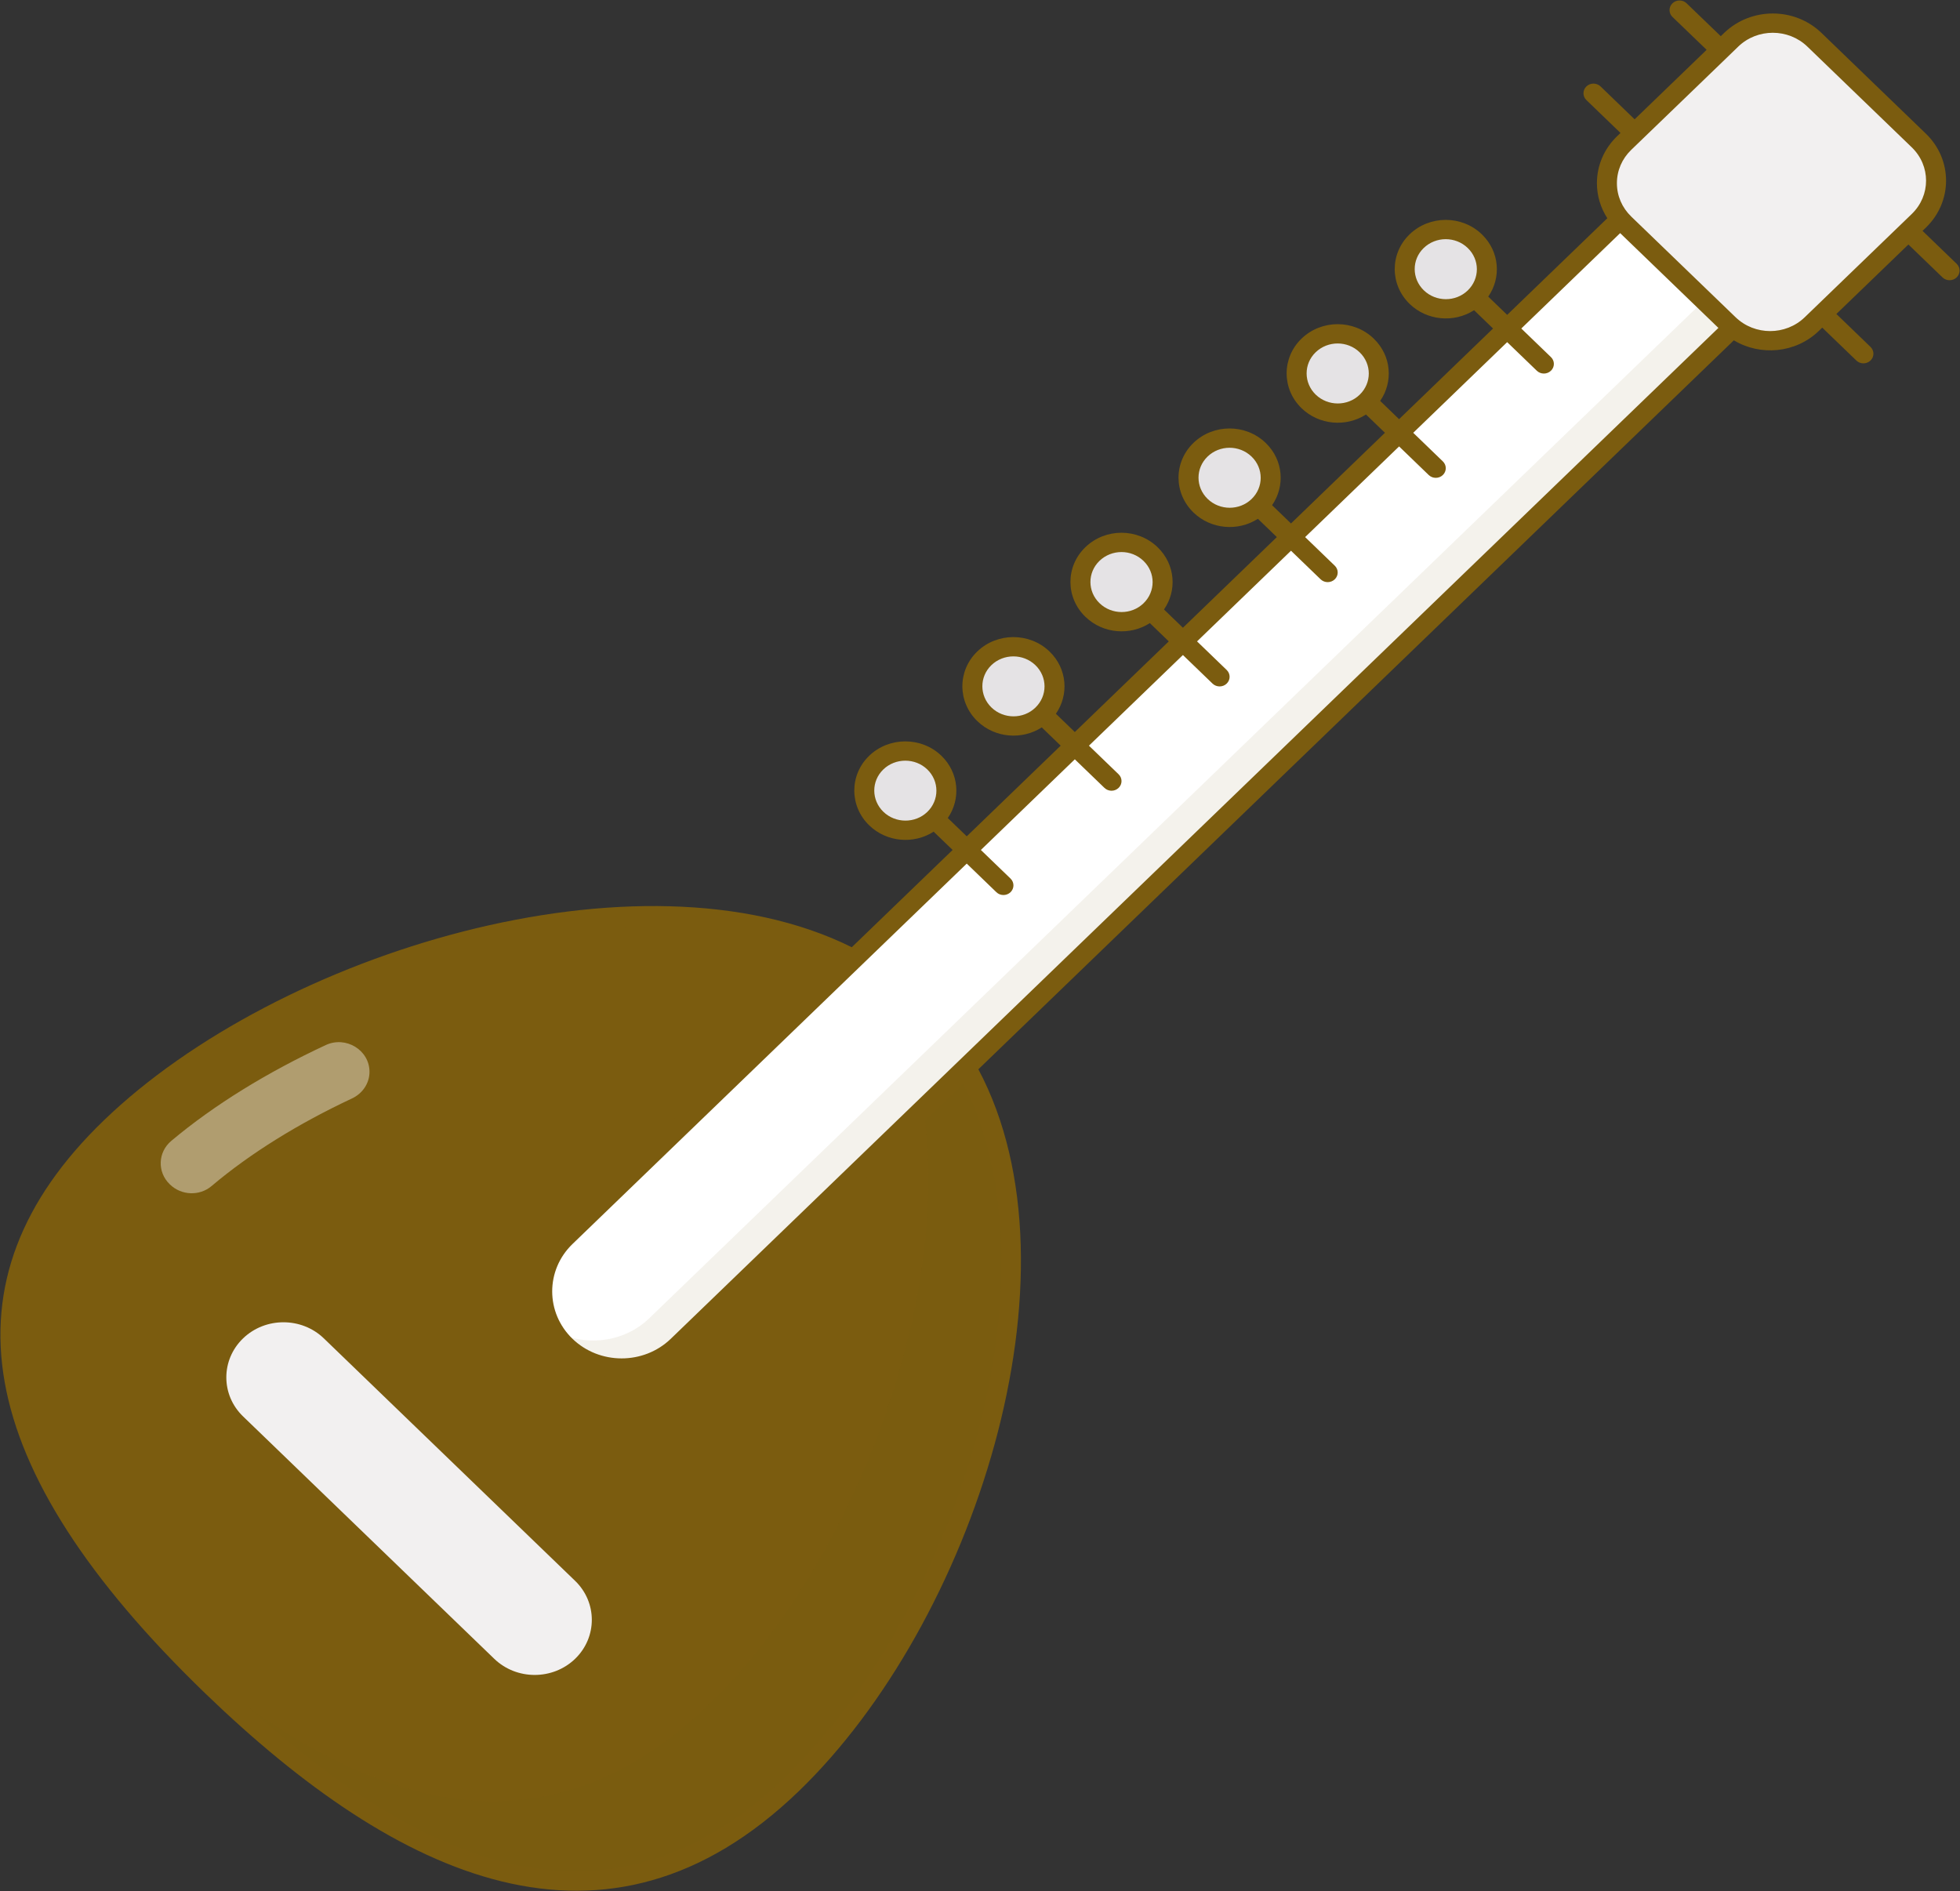 <svg width="114" height="110" viewBox="0 0 114 110" fill="none" xmlns="http://www.w3.org/2000/svg">
<rect x="0" y="0" width="114" height="110" fill="#333333" stroke="none"/>
<g clip-path="url(#clip0_237_31)">
<path d="M46.049 103.787C35.107 114.344 23.279 108.643 12.338 98.086C1.42 87.54 -4.5 76.127 6.442 65.57C16.268 56.087 37.528 49.392 49.656 55.775L56.199 62.077C62.814 73.814 55.876 94.305 46.049 103.787Z" fill="#7B5C0F"/>
<path opacity="0.4" d="M18.945 60.785C15.566 62.359 12.465 64.255 9.962 66.358C9.18 67.014 9.138 68.171 9.871 68.879L9.892 68.899C10.55 69.534 11.604 69.578 12.304 68.986C14.573 67.066 17.393 65.332 20.472 63.89C21.09 63.601 21.491 63.005 21.491 62.342C21.492 61.08 20.122 60.237 18.945 60.785Z" fill="white"/>
<path opacity="0.08" d="M46.049 103.787C35.107 114.344 23.279 108.643 12.338 98.086C11.499 97.277 10.684 96.456 9.905 95.635C20.163 104.735 31.081 108.933 41.219 99.139C51.058 89.656 57.997 69.166 51.394 57.44L56.199 62.077C62.814 73.814 55.876 94.305 46.049 103.787Z" fill="#7B5C0F"/>
<path d="M100.77 19.074L39.425 78.266C37.62 80.008 34.693 80.008 32.888 78.266C31.083 76.524 31.083 73.701 32.888 71.959L94.233 12.767L100.77 19.074Z" fill="white"/>
<path opacity="0.08" d="M100.768 19.072L39.422 78.266C37.624 80.012 34.688 80.012 32.89 78.266C32.602 77.989 32.363 77.688 32.171 77.364C33.945 78.359 36.258 78.127 37.768 76.67L99.114 17.477L100.768 19.072Z" fill="#7B5C0F"/>
<path d="M111.604 12.844L105.38 18.849C104.043 20.14 101.875 20.14 100.537 18.849L94.467 12.992C93.13 11.702 93.13 9.61 94.467 8.32L100.691 2.314C102.028 1.023 104.196 1.023 105.534 2.314L111.604 8.171C112.941 9.461 112.941 11.553 111.604 12.844ZM33.861 96.879C32.336 98.351 29.863 98.351 28.339 96.879L13.725 82.779C12.2 81.307 12.2 78.921 13.725 77.45C15.25 75.978 17.723 75.978 19.248 77.45L33.861 91.55C35.386 93.022 35.386 95.408 33.861 96.879Z" fill="#F2F0F0"/>
<path d="M54.346 44.358C55.281 45.26 55.281 46.718 54.346 47.62C53.417 48.517 51.906 48.517 50.971 47.614C50.036 46.712 50.036 45.254 50.965 44.358C51.9 43.455 53.411 43.455 54.346 44.358ZM60.633 38.291C61.568 39.194 61.568 40.652 60.633 41.554C59.704 42.45 58.193 42.45 57.258 41.548C56.322 40.646 56.322 39.188 57.251 38.291C58.186 37.389 59.698 37.389 60.633 38.291ZM66.92 32.225C67.855 33.128 67.855 34.586 66.92 35.489C65.991 36.385 64.48 36.385 63.544 35.482C62.609 34.58 62.609 33.122 63.538 32.225C64.473 31.323 65.984 31.323 66.92 32.225ZM73.206 26.159C74.141 27.062 74.141 28.52 73.206 29.422C72.277 30.319 70.766 30.319 69.831 29.416C68.896 28.514 68.896 27.055 69.824 26.159C70.76 25.257 72.271 25.257 73.206 26.159ZM79.493 20.093C80.428 20.996 80.428 22.454 79.493 23.357C78.564 24.253 77.053 24.253 76.118 23.35C75.182 22.448 75.182 20.99 76.111 20.093C77.046 19.191 78.558 19.191 79.493 20.093ZM85.779 14.027C86.715 14.93 86.715 16.388 85.779 17.29C84.851 18.186 83.339 18.186 82.404 17.284C81.469 16.382 81.469 14.924 82.398 14.027C83.333 13.125 84.844 13.125 85.779 14.027Z" fill="#E5E3E5"/>
<path d="M113.805 15.342L111.821 13.428L112.015 13.24C113.58 11.73 113.581 9.285 112.015 7.774L105.945 1.917C104.38 0.407 101.846 0.407 100.28 1.917L100.086 2.105L98.097 0.191C97.87 -0.028 97.502 -0.028 97.275 0.192C97.049 0.411 97.049 0.766 97.276 0.985L99.263 2.898L95.075 6.939L93.093 5.027C92.865 4.808 92.498 4.808 92.27 5.027C92.043 5.246 92.043 5.601 92.27 5.82L94.253 7.733L94.056 7.923C93.299 8.653 92.882 9.623 92.882 10.656C92.882 11.388 93.096 12.087 93.487 12.693L87.662 18.314L86.561 17.252C87.323 16.157 87.23 14.633 86.19 13.631C86.19 13.631 86.19 13.631 86.19 13.63C85.028 12.509 83.149 12.508 81.986 13.631C80.831 14.746 80.834 16.563 81.993 17.681C83.002 18.654 84.572 18.792 85.737 18.043L86.84 19.107L81.375 24.38L80.275 23.318C81.036 22.223 80.943 20.699 79.903 19.697C79.903 19.697 79.903 19.697 79.903 19.696C78.741 18.575 76.862 18.574 75.7 19.697C74.544 20.812 74.547 22.628 75.706 23.747C76.715 24.72 78.285 24.858 79.451 24.109L80.553 25.173L75.089 30.446L73.988 29.384C74.749 28.289 74.656 26.765 73.617 25.762C73.617 25.762 73.617 25.762 73.617 25.762C72.454 24.641 70.576 24.64 69.413 25.762C68.26 26.875 68.254 28.687 69.42 29.813C70.428 30.786 71.999 30.924 73.164 30.175L74.266 31.239L68.802 36.512L67.701 35.449C68.463 34.355 68.37 32.831 67.33 31.828C67.33 31.828 67.33 31.828 67.33 31.828C66.168 30.707 64.29 30.706 63.127 31.828C61.973 32.941 61.967 34.753 63.133 35.878C64.171 36.88 65.75 36.971 66.879 36.242L67.98 37.305L62.515 42.578L61.414 41.515C62.172 40.426 62.087 38.901 61.044 37.894C59.885 36.776 57.998 36.776 56.84 37.894C55.684 39.009 55.687 40.826 56.846 41.944C57.884 42.946 59.464 43.037 60.592 42.308L61.693 43.37L56.229 48.643L55.127 47.58C55.897 46.466 55.775 44.943 54.757 43.96C53.599 42.842 51.713 42.842 50.553 43.96C49.398 45.075 49.401 46.892 50.56 48.01C51.566 48.981 53.137 49.123 54.304 48.373L55.407 49.436L49.543 55.094C37.215 48.972 16.153 55.402 6.032 65.173C-3.595 74.457 -1.666 85.353 11.927 98.483C23.12 109.284 35.268 114.981 46.459 104.182C56.577 94.425 63.239 74.102 56.905 62.193L100.846 19.794C102.379 20.716 104.435 20.555 105.791 19.246L105.988 19.056L107.972 20.97C108.199 21.189 108.567 21.189 108.794 20.97C109.021 20.751 109.021 20.396 108.794 20.177L106.81 18.262L110.999 14.221L112.983 16.135C113.21 16.354 113.578 16.354 113.805 16.135C114.032 15.916 114.032 15.561 113.805 15.342ZM82.815 16.887C82.109 16.207 82.106 15.101 82.808 14.424C83.518 13.74 84.66 13.741 85.368 14.424C85.368 14.424 85.368 14.424 85.368 14.424C86.076 15.107 86.077 16.209 85.368 16.894C84.666 17.571 83.523 17.571 82.815 16.887ZM76.528 22.954C75.823 22.273 75.82 21.168 76.522 20.49C77.231 19.806 78.374 19.807 79.081 20.49C79.081 20.49 79.081 20.49 79.081 20.49C79.79 21.173 79.791 22.276 79.081 22.96C78.38 23.637 77.237 23.637 76.528 22.954ZM70.242 29.02C69.532 28.335 69.534 27.233 70.236 26.556C70.943 25.873 72.086 25.872 72.795 26.556C72.795 26.556 72.795 26.556 72.795 26.556C73.503 27.239 73.504 28.342 72.795 29.026C72.093 29.703 70.95 29.703 70.242 29.02ZM63.955 35.086C63.245 34.401 63.248 33.299 63.949 32.622C64.657 31.939 65.8 31.938 66.508 32.622C66.508 32.622 66.508 32.622 66.508 32.622C67.217 33.305 67.218 34.408 66.508 35.092C65.806 35.769 64.663 35.769 63.955 35.086ZM57.669 41.152C56.963 40.471 56.96 39.366 57.662 38.688C58.368 38.008 59.516 38.008 60.222 38.688C60.93 39.372 60.931 40.474 60.221 41.158C59.52 41.835 58.377 41.835 57.669 41.152ZM51.382 47.218C50.676 46.537 50.673 45.431 51.376 44.754C52.081 44.074 53.23 44.073 53.935 44.754C54.641 45.435 54.641 46.543 53.935 47.224C53.233 47.901 52.087 47.898 51.382 47.218ZM58.775 51.1L57.051 49.437L62.515 44.164L64.239 45.827C64.466 46.047 64.834 46.047 65.061 45.827C65.288 45.608 65.288 45.253 65.061 45.034L63.337 43.371L68.802 38.098L70.526 39.761C70.753 39.98 71.121 39.98 71.348 39.761C71.575 39.542 71.575 39.187 71.348 38.968L69.624 37.305L75.089 32.032L76.812 33.695C77.04 33.914 77.407 33.914 77.634 33.695C77.862 33.476 77.862 33.121 77.634 32.902L75.911 31.239L81.376 25.966L83.099 27.629C83.326 27.848 83.694 27.848 83.921 27.629C84.148 27.41 84.148 27.055 83.921 26.836L82.198 25.173L87.662 19.9L89.386 21.563C89.613 21.782 89.981 21.782 90.208 21.563C90.435 21.344 90.435 20.989 90.208 20.77L88.484 19.107L94.234 13.559L99.948 19.073L39.014 77.87C37.438 79.389 34.875 79.389 33.299 77.87C31.724 76.349 31.724 73.875 33.299 72.355L56.229 50.23L57.953 51.894C58.18 52.113 58.547 52.113 58.775 51.894C59.002 51.674 59.002 51.319 58.775 51.1ZM45.637 103.389C34.947 113.705 23.432 107.998 12.749 97.691C-0.291 85.094 -2.219 74.718 6.855 65.967C16.402 56.749 36.901 50.404 48.677 55.931L32.477 71.562C30.449 73.519 30.449 76.705 32.477 78.663C34.506 80.62 37.807 80.621 39.836 78.663L56.038 63.029C61.869 74.565 55.386 93.989 45.637 103.389ZM100.95 18.454L94.878 12.596C94.341 12.077 94.045 11.389 94.045 10.656C94.045 9.923 94.341 9.234 94.878 8.716C95.766 7.86 101.492 2.34 101.102 2.71C102.213 1.639 104.011 1.638 105.122 2.71L111.193 8.568C112.304 9.64 112.304 11.375 111.193 12.447C109.277 14.296 107.981 15.546 104.969 18.453C103.859 19.524 102.062 19.525 100.95 18.454Z" fill="#7B5C0F"/>
<path d="M19.659 77.053C17.91 75.365 15.063 75.365 13.314 77.053C11.565 78.741 11.565 81.487 13.314 83.175L27.928 97.276C29.676 98.963 32.524 98.964 34.273 97.276C36.022 95.588 36.022 92.842 34.273 91.154L19.659 77.053ZM33.45 96.483C32.154 97.733 30.045 97.733 28.749 96.483L14.136 82.382C12.84 81.131 12.84 79.097 14.136 77.846C15.431 76.596 17.541 76.595 18.837 77.846L33.45 91.947C34.746 93.198 34.746 95.232 33.45 96.483Z" fill="#7B5C0F"/>
</g>
<defs>
<clipPath id="clip0_237_31">
<rect width="114" height="110" fill="white"/>
</clipPath>
</defs>
</svg>
